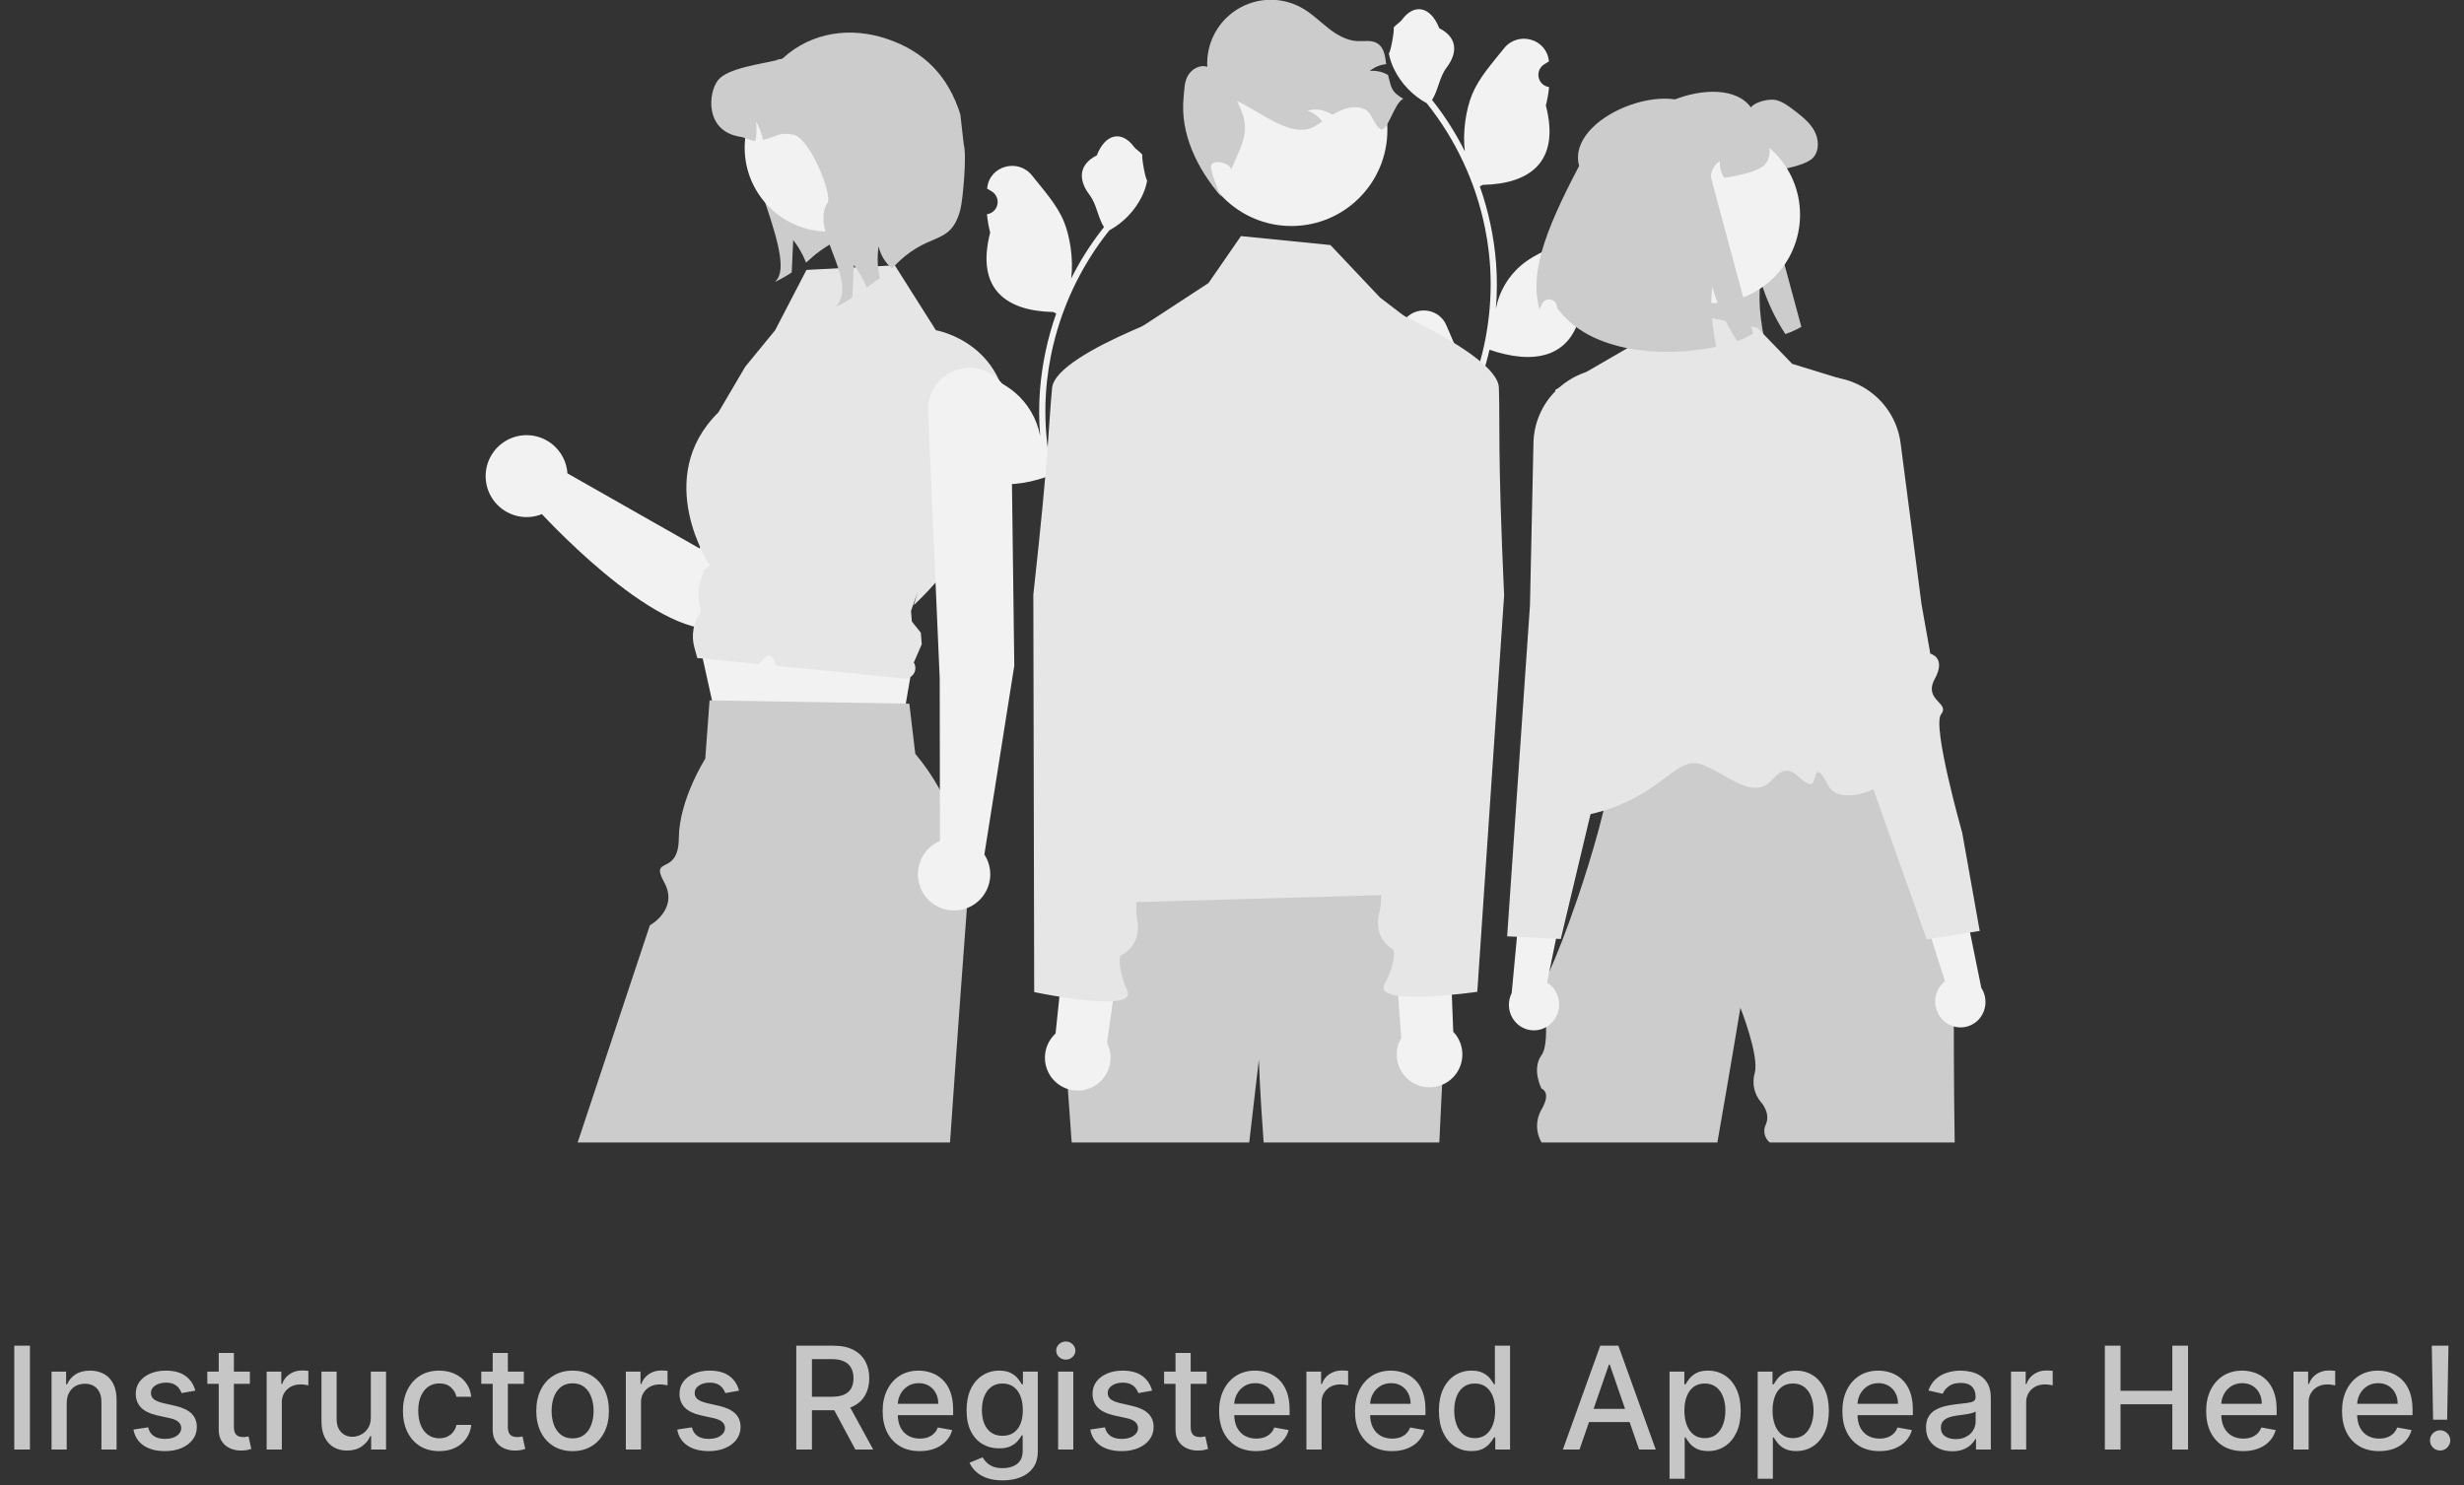 <svg width="345" height="208" viewBox="0 0 345 208" fill="none" xmlns="http://www.w3.org/2000/svg">
<rect x="0" y="0" width="345" height="208" fill="#333333" stroke="none"/>
<path d="M4.193 188.455V203H1.998V188.455H4.193ZM9.342 196.523V203H7.219V192.091H9.257V193.866H9.392C9.643 193.289 10.036 192.825 10.571 192.474C11.111 192.124 11.79 191.949 12.609 191.949C13.353 191.949 14.004 192.105 14.562 192.418C15.121 192.725 15.554 193.185 15.862 193.795C16.17 194.406 16.324 195.161 16.324 196.061V203H14.2V196.317C14.2 195.526 13.994 194.908 13.582 194.463C13.17 194.013 12.604 193.788 11.885 193.788C11.392 193.788 10.954 193.895 10.571 194.108C10.192 194.321 9.891 194.634 9.669 195.045C9.451 195.453 9.342 195.945 9.342 196.523ZM27.346 194.754L25.422 195.095C25.341 194.849 25.213 194.615 25.038 194.392C24.868 194.17 24.636 193.987 24.342 193.845C24.049 193.703 23.682 193.632 23.241 193.632C22.64 193.632 22.138 193.767 21.736 194.037C21.333 194.302 21.132 194.645 21.132 195.067C21.132 195.431 21.267 195.725 21.537 195.947C21.807 196.17 22.242 196.352 22.844 196.494L24.576 196.892C25.58 197.124 26.328 197.482 26.821 197.964C27.313 198.447 27.559 199.075 27.559 199.847C27.559 200.5 27.37 201.082 26.991 201.594C26.617 202.1 26.094 202.498 25.422 202.787C24.754 203.076 23.98 203.22 23.099 203.22C21.878 203.22 20.881 202.96 20.109 202.439C19.337 201.913 18.864 201.168 18.689 200.202L20.741 199.889C20.869 200.424 21.132 200.829 21.53 201.104C21.927 201.374 22.446 201.509 23.085 201.509C23.781 201.509 24.337 201.364 24.754 201.075C25.171 200.782 25.379 200.424 25.379 200.003C25.379 199.662 25.251 199.375 24.996 199.143C24.745 198.911 24.359 198.736 23.838 198.618L21.991 198.213C20.973 197.981 20.221 197.612 19.733 197.105C19.25 196.598 19.008 195.957 19.008 195.18C19.008 194.536 19.188 193.973 19.548 193.49C19.908 193.007 20.405 192.631 21.04 192.361C21.674 192.086 22.401 191.949 23.22 191.949C24.399 191.949 25.327 192.205 26.004 192.716C26.681 193.223 27.129 193.902 27.346 194.754ZM34.987 192.091V193.795H29.028V192.091H34.987ZM30.626 189.477H32.749V199.797C32.749 200.209 32.811 200.519 32.934 200.727C33.057 200.931 33.216 201.071 33.41 201.146C33.609 201.217 33.824 201.253 34.056 201.253C34.227 201.253 34.376 201.241 34.504 201.217C34.632 201.194 34.731 201.175 34.802 201.161L35.185 202.915C35.062 202.962 34.887 203.009 34.66 203.057C34.433 203.109 34.149 203.137 33.808 203.142C33.249 203.152 32.728 203.052 32.245 202.844C31.762 202.635 31.372 202.313 31.073 201.878C30.775 201.442 30.626 200.895 30.626 200.237V189.477ZM37.336 203V192.091H39.388V193.824H39.502C39.701 193.237 40.051 192.775 40.553 192.439C41.06 192.098 41.633 191.928 42.272 191.928C42.404 191.928 42.561 191.932 42.741 191.942C42.925 191.951 43.07 191.963 43.174 191.977V194.009C43.089 193.985 42.937 193.959 42.719 193.93C42.502 193.897 42.284 193.881 42.066 193.881C41.564 193.881 41.117 193.987 40.724 194.2C40.335 194.409 40.028 194.7 39.8 195.074C39.573 195.443 39.459 195.865 39.459 196.338V203H37.336ZM51.922 198.476V192.091H54.053V203H51.965V201.111H51.851C51.6 201.693 51.198 202.179 50.644 202.567C50.094 202.95 49.41 203.142 48.591 203.142C47.89 203.142 47.27 202.988 46.73 202.68C46.195 202.368 45.774 201.906 45.466 201.295C45.163 200.685 45.011 199.929 45.011 199.03V192.091H47.135V198.774C47.135 199.518 47.341 200.109 47.753 200.55C48.165 200.99 48.7 201.21 49.358 201.21C49.756 201.21 50.151 201.111 50.544 200.912C50.942 200.713 51.271 200.412 51.531 200.01C51.797 199.607 51.927 199.096 51.922 198.476ZM61.501 203.22C60.445 203.22 59.536 202.981 58.774 202.503C58.016 202.02 57.434 201.355 57.027 200.507C56.62 199.66 56.416 198.689 56.416 197.595C56.416 196.487 56.624 195.509 57.041 194.662C57.458 193.81 58.045 193.144 58.802 192.666C59.56 192.188 60.453 191.949 61.48 191.949C62.309 191.949 63.047 192.103 63.696 192.411C64.344 192.714 64.868 193.14 65.265 193.689C65.668 194.238 65.907 194.88 65.983 195.614H63.916C63.802 195.102 63.542 194.662 63.135 194.293C62.732 193.923 62.193 193.739 61.515 193.739C60.924 193.739 60.405 193.895 59.96 194.207C59.52 194.515 59.176 194.955 58.93 195.528C58.684 196.097 58.561 196.769 58.561 197.545C58.561 198.341 58.682 199.027 58.923 199.605C59.165 200.183 59.505 200.63 59.946 200.947C60.391 201.265 60.914 201.423 61.515 201.423C61.918 201.423 62.282 201.35 62.609 201.203C62.941 201.052 63.218 200.836 63.44 200.557C63.667 200.277 63.826 199.941 63.916 199.548H65.983C65.907 200.254 65.677 200.884 65.294 201.438C64.91 201.991 64.397 202.427 63.753 202.744C63.114 203.062 62.363 203.22 61.501 203.22ZM73.346 192.091V193.795H67.387V192.091H73.346ZM68.985 189.477H71.109V199.797C71.109 200.209 71.17 200.519 71.293 200.727C71.417 200.931 71.575 201.071 71.769 201.146C71.968 201.217 72.184 201.253 72.416 201.253C72.586 201.253 72.735 201.241 72.863 201.217C72.991 201.194 73.09 201.175 73.161 201.161L73.545 202.915C73.422 202.962 73.247 203.009 73.019 203.057C72.792 203.109 72.508 203.137 72.167 203.142C71.608 203.152 71.088 203.052 70.605 202.844C70.122 202.635 69.731 202.313 69.433 201.878C69.134 201.442 68.985 200.895 68.985 200.237V189.477ZM80.173 203.22C79.15 203.22 78.258 202.986 77.496 202.517C76.733 202.048 76.141 201.393 75.72 200.55C75.299 199.707 75.088 198.722 75.088 197.595C75.088 196.464 75.299 195.474 75.72 194.626C76.141 193.779 76.733 193.121 77.496 192.652C78.258 192.183 79.15 191.949 80.173 191.949C81.196 191.949 82.088 192.183 82.851 192.652C83.613 193.121 84.205 193.779 84.626 194.626C85.048 195.474 85.258 196.464 85.258 197.595C85.258 198.722 85.048 199.707 84.626 200.55C84.205 201.393 83.613 202.048 82.851 202.517C82.088 202.986 81.196 203.22 80.173 203.22ZM80.18 201.438C80.843 201.438 81.392 201.262 81.828 200.912C82.264 200.562 82.585 200.095 82.794 199.513C83.007 198.93 83.114 198.289 83.114 197.588C83.114 196.892 83.007 196.253 82.794 195.67C82.585 195.083 82.264 194.612 81.828 194.257C81.392 193.902 80.843 193.724 80.18 193.724C79.513 193.724 78.959 193.902 78.518 194.257C78.083 194.612 77.758 195.083 77.545 195.67C77.337 196.253 77.233 196.892 77.233 197.588C77.233 198.289 77.337 198.93 77.545 199.513C77.758 200.095 78.083 200.562 78.518 200.912C78.959 201.262 79.513 201.438 80.18 201.438ZM87.629 203V192.091H89.681V193.824H89.795C89.994 193.237 90.344 192.775 90.846 192.439C91.353 192.098 91.926 191.928 92.565 191.928C92.697 191.928 92.854 191.932 93.034 191.942C93.218 191.951 93.363 191.963 93.467 191.977V194.009C93.382 193.985 93.23 193.959 93.012 193.93C92.794 193.897 92.577 193.881 92.359 193.881C91.857 193.881 91.409 193.987 91.016 194.2C90.628 194.409 90.32 194.7 90.093 195.074C89.866 195.443 89.752 195.865 89.752 196.338V203H87.629ZM103.479 194.754L101.555 195.095C101.474 194.849 101.346 194.615 101.171 194.392C101.001 194.17 100.769 193.987 100.475 193.845C100.181 193.703 99.814 193.632 99.374 193.632C98.773 193.632 98.271 193.767 97.868 194.037C97.466 194.302 97.265 194.645 97.265 195.067C97.265 195.431 97.4 195.725 97.67 195.947C97.939 196.17 98.375 196.352 98.976 196.494L100.709 196.892C101.713 197.124 102.461 197.482 102.954 197.964C103.446 198.447 103.692 199.075 103.692 199.847C103.692 200.5 103.503 201.082 103.124 201.594C102.75 202.1 102.227 202.498 101.555 202.787C100.887 203.076 100.113 203.22 99.232 203.22C98.01 203.22 97.014 202.96 96.242 202.439C95.47 201.913 94.997 201.168 94.822 200.202L96.874 199.889C97.002 200.424 97.265 200.829 97.662 201.104C98.06 201.374 98.579 201.509 99.218 201.509C99.914 201.509 100.47 201.364 100.887 201.075C101.304 200.782 101.512 200.424 101.512 200.003C101.512 199.662 101.384 199.375 101.128 199.143C100.877 198.911 100.492 198.736 99.971 198.618L98.124 198.213C97.106 197.981 96.353 197.612 95.866 197.105C95.383 196.598 95.141 195.957 95.141 195.18C95.141 194.536 95.321 193.973 95.681 193.49C96.041 193.007 96.538 192.631 97.172 192.361C97.807 192.086 98.534 191.949 99.353 191.949C100.532 191.949 101.46 192.205 102.137 192.716C102.814 193.223 103.261 193.902 103.479 194.754ZM111.491 203V188.455H116.675C117.802 188.455 118.737 188.649 119.481 189.037C120.229 189.425 120.787 189.963 121.157 190.649C121.526 191.331 121.711 192.119 121.711 193.014C121.711 193.904 121.524 194.688 121.15 195.365C120.78 196.037 120.222 196.561 119.474 196.935C118.73 197.309 117.795 197.496 116.668 197.496H112.741V195.607H116.469C117.18 195.607 117.757 195.505 118.202 195.301C118.652 195.098 118.981 194.802 119.189 194.413C119.398 194.025 119.502 193.559 119.502 193.014C119.502 192.465 119.395 191.989 119.182 191.587C118.974 191.184 118.645 190.876 118.195 190.663C117.75 190.446 117.165 190.337 116.441 190.337H113.685V203H111.491ZM118.671 196.438L122.265 203H119.765L116.242 196.438H118.671ZM128.776 203.22C127.701 203.22 126.775 202.991 125.999 202.531C125.227 202.067 124.63 201.416 124.209 200.578C123.792 199.735 123.584 198.748 123.584 197.616C123.584 196.499 123.792 195.514 124.209 194.662C124.63 193.81 125.218 193.144 125.97 192.666C126.728 192.188 127.613 191.949 128.627 191.949C129.242 191.949 129.839 192.051 130.416 192.254C130.994 192.458 131.512 192.777 131.972 193.213C132.431 193.649 132.793 194.214 133.058 194.911C133.324 195.602 133.456 196.442 133.456 197.432V198.185H124.784V196.594H131.375C131.375 196.035 131.262 195.54 131.034 195.109C130.807 194.674 130.487 194.33 130.075 194.08C129.668 193.829 129.19 193.703 128.641 193.703C128.044 193.703 127.523 193.85 127.078 194.143C126.638 194.432 126.297 194.811 126.056 195.28C125.819 195.744 125.7 196.248 125.7 196.793V198.036C125.7 198.765 125.828 199.385 126.084 199.896C126.344 200.408 126.707 200.798 127.171 201.068C127.635 201.333 128.177 201.466 128.797 201.466C129.2 201.466 129.566 201.409 129.898 201.295C130.229 201.177 130.516 201.002 130.757 200.77C130.999 200.538 131.183 200.251 131.311 199.911L133.321 200.273C133.16 200.865 132.871 201.383 132.455 201.828C132.043 202.268 131.524 202.612 130.899 202.858C130.279 203.099 129.571 203.22 128.776 203.22ZM140.386 207.318C139.52 207.318 138.774 207.205 138.149 206.977C137.529 206.75 137.022 206.449 136.629 206.075C136.236 205.701 135.943 205.292 135.748 204.847L137.574 204.094C137.702 204.302 137.872 204.522 138.085 204.754C138.303 204.991 138.596 205.192 138.966 205.358C139.34 205.524 139.82 205.607 140.407 205.607C141.212 205.607 141.878 205.41 142.403 205.017C142.929 204.629 143.192 204.009 143.192 203.156V201.011H143.057C142.929 201.243 142.744 201.501 142.503 201.786C142.266 202.07 141.939 202.316 141.523 202.524C141.106 202.732 140.564 202.837 139.896 202.837C139.034 202.837 138.258 202.635 137.567 202.233C136.88 201.826 136.336 201.227 135.933 200.436C135.535 199.641 135.336 198.663 135.336 197.503C135.336 196.343 135.533 195.348 135.926 194.52C136.324 193.691 136.868 193.057 137.559 192.616C138.251 192.171 139.034 191.949 139.91 191.949C140.587 191.949 141.134 192.062 141.551 192.29C141.968 192.512 142.292 192.773 142.524 193.071C142.761 193.369 142.943 193.632 143.071 193.859H143.227V192.091H145.308V203.241C145.308 204.179 145.09 204.948 144.655 205.55C144.219 206.151 143.63 206.596 142.886 206.885C142.148 207.174 141.314 207.318 140.386 207.318ZM140.365 201.075C140.976 201.075 141.492 200.933 141.913 200.649C142.339 200.36 142.661 199.948 142.879 199.413C143.102 198.874 143.213 198.227 143.213 197.474C143.213 196.741 143.104 196.094 142.886 195.536C142.668 194.977 142.349 194.541 141.927 194.229C141.506 193.911 140.985 193.753 140.365 193.753C139.726 193.753 139.193 193.919 138.767 194.25C138.341 194.577 138.019 195.022 137.801 195.585C137.588 196.149 137.481 196.778 137.481 197.474C137.481 198.189 137.59 198.817 137.808 199.357C138.026 199.896 138.348 200.318 138.774 200.621C139.205 200.924 139.735 201.075 140.365 201.075ZM148.156 203V192.091H150.28V203H148.156ZM149.229 190.408C148.859 190.408 148.542 190.285 148.277 190.038C148.016 189.787 147.886 189.489 147.886 189.143C147.886 188.793 148.016 188.495 148.277 188.249C148.542 187.998 148.859 187.872 149.229 187.872C149.598 187.872 149.913 187.998 150.173 188.249C150.438 188.495 150.571 188.793 150.571 189.143C150.571 189.489 150.438 189.787 150.173 190.038C149.913 190.285 149.598 190.408 149.229 190.408ZM161.311 194.754L159.387 195.095C159.306 194.849 159.178 194.615 159.003 194.392C158.833 194.17 158.601 193.987 158.307 193.845C158.013 193.703 157.646 193.632 157.206 193.632C156.605 193.632 156.103 193.767 155.7 194.037C155.298 194.302 155.097 194.645 155.097 195.067C155.097 195.431 155.232 195.725 155.502 195.947C155.771 196.17 156.207 196.352 156.808 196.494L158.541 196.892C159.545 197.124 160.293 197.482 160.786 197.964C161.278 198.447 161.524 199.075 161.524 199.847C161.524 200.5 161.335 201.082 160.956 201.594C160.582 202.1 160.059 202.498 159.387 202.787C158.719 203.076 157.945 203.22 157.064 203.22C155.843 203.22 154.846 202.96 154.074 202.439C153.302 201.913 152.829 201.168 152.654 200.202L154.706 199.889C154.834 200.424 155.097 200.829 155.494 201.104C155.892 201.374 156.411 201.509 157.05 201.509C157.746 201.509 158.302 201.364 158.719 201.075C159.136 200.782 159.344 200.424 159.344 200.003C159.344 199.662 159.216 199.375 158.96 199.143C158.709 198.911 158.324 198.736 157.803 198.618L155.956 198.213C154.938 197.981 154.185 197.612 153.698 197.105C153.215 196.598 152.973 195.957 152.973 195.18C152.973 194.536 153.153 193.973 153.513 193.49C153.873 193.007 154.37 192.631 155.004 192.361C155.639 192.086 156.366 191.949 157.185 191.949C158.364 191.949 159.292 192.205 159.969 192.716C160.646 193.223 161.093 193.902 161.311 194.754ZM168.952 192.091V193.795H162.993V192.091H168.952ZM164.591 189.477H166.714V199.797C166.714 200.209 166.776 200.519 166.899 200.727C167.022 200.931 167.181 201.071 167.375 201.146C167.574 201.217 167.789 201.253 168.021 201.253C168.192 201.253 168.341 201.241 168.469 201.217C168.596 201.194 168.696 201.175 168.767 201.161L169.15 202.915C169.027 202.962 168.852 203.009 168.625 203.057C168.398 203.109 168.113 203.137 167.773 203.142C167.214 203.152 166.693 203.052 166.21 202.844C165.727 202.635 165.336 202.313 165.038 201.878C164.74 201.442 164.591 200.895 164.591 200.237V189.477ZM175.885 203.22C174.81 203.22 173.885 202.991 173.108 202.531C172.336 202.067 171.74 201.416 171.318 200.578C170.902 199.735 170.693 198.748 170.693 197.616C170.693 196.499 170.902 195.514 171.318 194.662C171.74 193.81 172.327 193.144 173.08 192.666C173.837 192.188 174.723 191.949 175.736 191.949C176.352 191.949 176.948 192.051 177.526 192.254C178.103 192.458 178.622 192.777 179.081 193.213C179.54 193.649 179.903 194.214 180.168 194.911C180.433 195.602 180.566 196.442 180.566 197.432V198.185H171.894V196.594H178.485C178.485 196.035 178.371 195.54 178.144 195.109C177.916 194.674 177.597 194.33 177.185 194.08C176.778 193.829 176.299 193.703 175.75 193.703C175.154 193.703 174.633 193.85 174.188 194.143C173.747 194.432 173.406 194.811 173.165 195.28C172.928 195.744 172.81 196.248 172.81 196.793V198.036C172.81 198.765 172.938 199.385 173.193 199.896C173.454 200.408 173.816 200.798 174.28 201.068C174.744 201.333 175.286 201.466 175.906 201.466C176.309 201.466 176.676 201.409 177.007 201.295C177.339 201.177 177.625 201.002 177.867 200.77C178.108 200.538 178.293 200.251 178.421 199.911L180.431 200.273C180.27 200.865 179.981 201.383 179.564 201.828C179.152 202.268 178.634 202.612 178.009 202.858C177.388 203.099 176.681 203.22 175.885 203.22ZM182.922 203V192.091H184.974V193.824H185.088C185.287 193.237 185.637 192.775 186.139 192.439C186.646 192.098 187.219 191.928 187.858 191.928C187.99 191.928 188.147 191.932 188.327 191.942C188.511 191.951 188.656 191.963 188.76 191.977V194.009C188.675 193.985 188.523 193.959 188.305 193.93C188.087 193.897 187.87 193.881 187.652 193.881C187.15 193.881 186.702 193.987 186.309 194.2C185.921 194.409 185.613 194.7 185.386 195.074C185.159 195.443 185.045 195.865 185.045 196.338V203H182.922ZM194.909 203.22C193.834 203.22 192.908 202.991 192.132 202.531C191.36 202.067 190.763 201.416 190.342 200.578C189.925 199.735 189.717 198.748 189.717 197.616C189.717 196.499 189.925 195.514 190.342 194.662C190.763 193.81 191.35 193.144 192.103 192.666C192.861 192.188 193.746 191.949 194.759 191.949C195.375 191.949 195.972 192.051 196.549 192.254C197.127 192.458 197.645 192.777 198.105 193.213C198.564 193.649 198.926 194.214 199.191 194.911C199.456 195.602 199.589 196.442 199.589 197.432V198.185H190.917V196.594H197.508C197.508 196.035 197.394 195.54 197.167 195.109C196.94 194.674 196.62 194.33 196.208 194.08C195.801 193.829 195.323 193.703 194.774 193.703C194.177 193.703 193.656 193.85 193.211 194.143C192.771 194.432 192.43 194.811 192.188 195.28C191.952 195.744 191.833 196.248 191.833 196.793V198.036C191.833 198.765 191.961 199.385 192.217 199.896C192.477 200.408 192.839 200.798 193.303 201.068C193.767 201.333 194.31 201.466 194.93 201.466C195.332 201.466 195.699 201.409 196.031 201.295C196.362 201.177 196.649 201.002 196.89 200.77C197.132 200.538 197.316 200.251 197.444 199.911L199.454 200.273C199.293 200.865 199.004 201.383 198.588 201.828C198.176 202.268 197.657 202.612 197.032 202.858C196.412 203.099 195.704 203.22 194.909 203.22ZM206.029 203.213C205.148 203.213 204.362 202.988 203.671 202.538C202.984 202.084 202.445 201.437 202.052 200.599C201.663 199.757 201.469 198.746 201.469 197.567C201.469 196.388 201.666 195.379 202.059 194.541C202.456 193.703 203.001 193.062 203.692 192.616C204.384 192.171 205.167 191.949 206.043 191.949C206.72 191.949 207.265 192.062 207.677 192.29C208.093 192.512 208.415 192.773 208.643 193.071C208.875 193.369 209.055 193.632 209.182 193.859H209.31V188.455H211.434V203H209.36V201.303H209.182C209.055 201.535 208.87 201.8 208.628 202.098C208.392 202.396 208.065 202.657 207.648 202.879C207.232 203.102 206.692 203.213 206.029 203.213ZM206.498 201.402C207.108 201.402 207.625 201.241 208.046 200.919C208.472 200.592 208.794 200.14 209.012 199.562C209.234 198.985 209.346 198.312 209.346 197.545C209.346 196.788 209.237 196.125 209.019 195.557C208.801 194.989 208.482 194.546 208.06 194.229C207.639 193.911 207.118 193.753 206.498 193.753C205.858 193.753 205.326 193.919 204.9 194.25C204.474 194.581 204.152 195.034 203.934 195.607C203.721 196.179 203.614 196.826 203.614 197.545C203.614 198.275 203.723 198.93 203.941 199.513C204.159 200.095 204.481 200.557 204.907 200.898C205.338 201.234 205.868 201.402 206.498 201.402ZM221.157 203H218.827L224.062 188.455H226.597L231.831 203H229.502L225.39 191.097H225.276L221.157 203ZM221.547 197.304H229.104V199.151H221.547V197.304ZM233.762 207.091V192.091H235.835V193.859H236.013C236.136 193.632 236.314 193.369 236.546 193.071C236.778 192.773 237.1 192.512 237.512 192.29C237.923 192.062 238.468 191.949 239.145 191.949C240.026 191.949 240.812 192.171 241.503 192.616C242.194 193.062 242.736 193.703 243.129 194.541C243.527 195.379 243.726 196.388 243.726 197.567C243.726 198.746 243.53 199.757 243.137 200.599C242.744 201.437 242.204 202.084 241.517 202.538C240.831 202.988 240.047 203.213 239.166 203.213C238.503 203.213 237.961 203.102 237.54 202.879C237.123 202.657 236.797 202.396 236.56 202.098C236.323 201.8 236.141 201.535 236.013 201.303H235.885V207.091H233.762ZM235.843 197.545C235.843 198.312 235.954 198.985 236.176 199.562C236.399 200.14 236.721 200.592 237.142 200.919C237.564 201.241 238.08 201.402 238.691 201.402C239.325 201.402 239.855 201.234 240.281 200.898C240.708 200.557 241.03 200.095 241.247 199.513C241.47 198.93 241.581 198.275 241.581 197.545C241.581 196.826 241.472 196.179 241.254 195.607C241.041 195.034 240.719 194.581 240.289 194.25C239.862 193.919 239.33 193.753 238.691 193.753C238.075 193.753 237.554 193.911 237.128 194.229C236.707 194.546 236.387 194.989 236.169 195.557C235.951 196.125 235.843 196.788 235.843 197.545ZM246.105 207.091V192.091H248.179V193.859H248.357C248.48 193.632 248.657 193.369 248.889 193.071C249.121 192.773 249.443 192.512 249.855 192.29C250.267 192.062 250.812 191.949 251.489 191.949C252.369 191.949 253.155 192.171 253.847 192.616C254.538 193.062 255.08 193.703 255.473 194.541C255.871 195.379 256.07 196.388 256.07 197.567C256.07 198.746 255.873 199.757 255.48 200.599C255.087 201.437 254.548 202.084 253.861 202.538C253.174 202.988 252.391 203.213 251.51 203.213C250.847 203.213 250.305 203.102 249.884 202.879C249.467 202.657 249.14 202.396 248.904 202.098C248.667 201.8 248.485 201.535 248.357 201.303H248.229V207.091H246.105ZM248.186 197.545C248.186 198.312 248.298 198.985 248.52 199.562C248.743 200.14 249.065 200.592 249.486 200.919C249.907 201.241 250.423 201.402 251.034 201.402C251.669 201.402 252.199 201.234 252.625 200.898C253.051 200.557 253.373 200.095 253.591 199.513C253.814 198.93 253.925 198.275 253.925 197.545C253.925 196.826 253.816 196.179 253.598 195.607C253.385 195.034 253.063 194.581 252.632 194.25C252.206 193.919 251.673 193.753 251.034 193.753C250.419 193.753 249.898 193.911 249.472 194.229C249.05 194.546 248.731 194.989 248.513 195.557C248.295 196.125 248.186 196.788 248.186 197.545ZM263.151 203.22C262.076 203.22 261.15 202.991 260.374 202.531C259.602 202.067 259.005 201.416 258.584 200.578C258.167 199.735 257.959 198.748 257.959 197.616C257.959 196.499 258.167 195.514 258.584 194.662C259.005 193.81 259.593 193.144 260.345 192.666C261.103 192.188 261.988 191.949 263.002 191.949C263.617 191.949 264.214 192.051 264.791 192.254C265.369 192.458 265.887 192.777 266.347 193.213C266.806 193.649 267.168 194.214 267.433 194.911C267.699 195.602 267.831 196.442 267.831 197.432V198.185H259.159V196.594H265.75C265.75 196.035 265.637 195.54 265.409 195.109C265.182 194.674 264.862 194.33 264.45 194.08C264.043 193.829 263.565 193.703 263.016 193.703C262.419 193.703 261.898 193.85 261.453 194.143C261.013 194.432 260.672 194.811 260.431 195.28C260.194 195.744 260.075 196.248 260.075 196.793V198.036C260.075 198.765 260.203 199.385 260.459 199.896C260.719 200.408 261.082 200.798 261.546 201.068C262.01 201.333 262.552 201.466 263.172 201.466C263.575 201.466 263.941 201.409 264.273 201.295C264.604 201.177 264.891 201.002 265.132 200.77C265.374 200.538 265.558 200.251 265.686 199.911L267.696 200.273C267.535 200.865 267.246 201.383 266.83 201.828C266.418 202.268 265.899 202.612 265.274 202.858C264.654 203.099 263.946 203.22 263.151 203.22ZM273.362 203.241C272.671 203.241 272.046 203.114 271.487 202.858C270.928 202.598 270.486 202.221 270.159 201.729C269.837 201.236 269.676 200.633 269.676 199.918C269.676 199.302 269.794 198.795 270.031 198.398C270.268 198 270.587 197.685 270.99 197.453C271.392 197.221 271.842 197.046 272.339 196.928C272.836 196.809 273.343 196.719 273.859 196.658C274.513 196.582 275.043 196.52 275.45 196.473C275.857 196.421 276.153 196.338 276.338 196.224C276.523 196.111 276.615 195.926 276.615 195.67V195.621C276.615 195 276.44 194.52 276.089 194.179C275.744 193.838 275.228 193.668 274.541 193.668C273.826 193.668 273.263 193.826 272.851 194.143C272.443 194.456 272.162 194.804 272.006 195.188L270.01 194.733C270.247 194.07 270.592 193.535 271.047 193.128C271.506 192.716 272.034 192.418 272.631 192.233C273.227 192.044 273.854 191.949 274.513 191.949C274.948 191.949 275.41 192.001 275.898 192.105C276.39 192.205 276.849 192.389 277.275 192.659C277.706 192.929 278.059 193.315 278.334 193.817C278.608 194.314 278.746 194.96 278.746 195.756V203H276.672V201.509H276.586C276.449 201.783 276.243 202.053 275.969 202.318C275.694 202.583 275.341 202.804 274.91 202.979C274.479 203.154 273.963 203.241 273.362 203.241ZM273.824 201.537C274.411 201.537 274.913 201.421 275.329 201.189C275.751 200.957 276.07 200.654 276.288 200.28C276.511 199.901 276.622 199.496 276.622 199.065V197.659C276.546 197.735 276.399 197.806 276.182 197.872C275.969 197.934 275.725 197.988 275.45 198.036C275.175 198.078 274.908 198.118 274.648 198.156C274.387 198.189 274.169 198.218 273.994 198.241C273.582 198.294 273.206 198.381 272.865 198.504C272.529 198.627 272.259 198.805 272.055 199.037C271.856 199.264 271.757 199.567 271.757 199.946C271.757 200.472 271.951 200.869 272.339 201.139C272.728 201.404 273.222 201.537 273.824 201.537ZM281.574 203V192.091H283.627V193.824H283.74C283.939 193.237 284.289 192.775 284.791 192.439C285.298 192.098 285.871 191.928 286.51 191.928C286.643 191.928 286.799 191.932 286.979 191.942C287.164 191.951 287.308 191.963 287.412 191.977V194.009C287.327 193.985 287.175 193.959 286.958 193.93C286.74 193.897 286.522 193.881 286.304 193.881C285.802 193.881 285.355 193.987 284.962 194.2C284.574 194.409 284.266 194.7 284.039 195.074C283.811 195.443 283.698 195.865 283.698 196.338V203H281.574ZM294.713 203V188.455H296.908V194.776H304.159V188.455H306.361V203H304.159V196.658H296.908V203H294.713ZM314.088 203.22C313.013 203.22 312.088 202.991 311.311 202.531C310.539 202.067 309.943 201.416 309.521 200.578C309.105 199.735 308.896 198.748 308.896 197.616C308.896 196.499 309.105 195.514 309.521 194.662C309.943 193.81 310.53 193.144 311.283 192.666C312.04 192.188 312.926 191.949 313.939 191.949C314.555 191.949 315.151 192.051 315.729 192.254C316.307 192.458 316.825 192.777 317.284 193.213C317.744 193.649 318.106 194.214 318.371 194.911C318.636 195.602 318.769 196.442 318.769 197.432V198.185H310.097V196.594H316.688C316.688 196.035 316.574 195.54 316.347 195.109C316.119 194.674 315.8 194.33 315.388 194.08C314.981 193.829 314.503 193.703 313.953 193.703C313.357 193.703 312.836 193.85 312.391 194.143C311.95 194.432 311.61 194.811 311.368 195.28C311.131 195.744 311.013 196.248 311.013 196.793V198.036C311.013 198.765 311.141 199.385 311.396 199.896C311.657 200.408 312.019 200.798 312.483 201.068C312.947 201.333 313.489 201.466 314.11 201.466C314.512 201.466 314.879 201.409 315.21 201.295C315.542 201.177 315.828 201.002 316.07 200.77C316.311 200.538 316.496 200.251 316.624 199.911L318.634 200.273C318.473 200.865 318.184 201.383 317.767 201.828C317.355 202.268 316.837 202.612 316.212 202.858C315.592 203.099 314.884 203.22 314.088 203.22ZM321.125 203V192.091H323.177V193.824H323.291C323.49 193.237 323.84 192.775 324.342 192.439C324.849 192.098 325.422 191.928 326.061 191.928C326.193 191.928 326.35 191.932 326.53 191.942C326.714 191.951 326.859 191.963 326.963 191.977V194.009C326.878 193.985 326.726 193.959 326.508 193.93C326.291 193.897 326.073 193.881 325.855 193.881C325.353 193.881 324.906 193.987 324.513 194.2C324.124 194.409 323.817 194.7 323.589 195.074C323.362 195.443 323.248 195.865 323.248 196.338V203H321.125ZM333.112 203.22C332.037 203.22 331.111 202.991 330.335 202.531C329.563 202.067 328.966 201.416 328.545 200.578C328.128 199.735 327.92 198.748 327.92 197.616C327.92 196.499 328.128 195.514 328.545 194.662C328.966 193.81 329.553 193.144 330.306 192.666C331.064 192.188 331.949 191.949 332.963 191.949C333.578 191.949 334.175 192.051 334.752 192.254C335.33 192.458 335.848 192.777 336.308 193.213C336.767 193.649 337.129 194.214 337.394 194.911C337.66 195.602 337.792 196.442 337.792 197.432V198.185H329.12V196.594H335.711C335.711 196.035 335.597 195.54 335.37 195.109C335.143 194.674 334.823 194.33 334.411 194.08C334.004 193.829 333.526 193.703 332.977 193.703C332.38 193.703 331.859 193.85 331.414 194.143C330.974 194.432 330.633 194.811 330.392 195.28C330.155 195.744 330.036 196.248 330.036 196.793V198.036C330.036 198.765 330.164 199.385 330.42 199.896C330.68 200.408 331.043 200.798 331.507 201.068C331.971 201.333 332.513 201.466 333.133 201.466C333.535 201.466 333.902 201.409 334.234 201.295C334.565 201.177 334.852 201.002 335.093 200.77C335.335 200.538 335.519 200.251 335.647 199.911L337.657 200.273C337.496 200.865 337.207 201.383 336.791 201.828C336.379 202.268 335.86 202.612 335.235 202.858C334.615 203.099 333.907 203.22 333.112 203.22ZM342.826 188.455L342.641 198.817H340.674L340.489 188.455H342.826ZM341.661 203.135C341.268 203.135 340.932 202.998 340.653 202.723C340.373 202.444 340.236 202.107 340.241 201.714C340.236 201.326 340.373 200.995 340.653 200.72C340.932 200.441 341.268 200.301 341.661 200.301C342.045 200.301 342.376 200.441 342.655 200.72C342.935 200.995 343.077 201.326 343.081 201.714C343.077 201.975 343.008 202.214 342.876 202.432C342.748 202.645 342.577 202.815 342.364 202.943C342.151 203.071 341.917 203.135 341.661 203.135Z" fill="#C6C6C6"/>
<g clip-path="url(#clip0_1084_2)">
<path d="M195.337 48.215C195.598 48.227 195.857 48.158 196.078 48.018C196.299 47.878 196.472 47.673 196.573 47.432C196.673 47.19 196.698 46.924 196.642 46.668C196.587 46.412 196.454 46.18 196.262 46.002C196.229 45.874 196.206 45.782 196.174 45.654C196.186 45.626 196.197 45.599 196.209 45.571C197.383 42.768 201.363 42.788 202.528 45.594C203.561 48.085 204.877 50.58 205.201 53.214C205.344 54.378 205.284 55.558 205.023 56.702C207.451 51.403 208.711 45.644 208.719 39.815C208.72 38.352 208.638 36.89 208.476 35.437C208.341 34.245 208.155 33.062 207.917 31.887C206.616 25.513 203.822 19.539 199.766 14.455C197.803 13.383 196.215 11.734 195.217 9.731C194.855 9.012 194.6 8.243 194.458 7.45C194.68 7.479 195.293 4.104 195.126 3.896C195.435 3.428 195.987 3.195 196.324 2.737C198.001 0.463 200.31 0.86 201.516 3.951C204.092 5.252 204.117 7.409 202.536 9.484C201.531 10.805 201.393 12.591 200.51 14.004C200.601 14.12 200.696 14.233 200.786 14.349C202.446 16.484 203.892 18.777 205.104 21.194C204.761 18.513 205.267 15.283 206.13 13.201C207.113 10.829 208.955 8.831 210.577 6.78C212.525 4.317 216.52 5.392 216.864 8.514C216.867 8.545 216.87 8.575 216.873 8.605C216.632 8.741 216.397 8.886 216.166 9.038C215.876 9.232 215.651 9.509 215.521 9.833C215.392 10.156 215.362 10.512 215.438 10.852C215.513 11.193 215.69 11.503 215.944 11.742C216.198 11.98 216.519 12.136 216.863 12.189L216.899 12.195C216.813 13.064 216.661 13.925 216.445 14.771C218.526 22.824 214.033 25.757 207.619 25.889C207.477 25.961 207.339 26.034 207.198 26.103C208.416 29.557 209.18 33.155 209.471 36.806C209.635 38.961 209.626 41.124 209.442 43.277L209.452 43.201C209.917 40.807 211.193 38.647 213.065 37.086C215.845 34.801 219.772 33.959 222.771 32.122C224.215 31.238 226.065 32.381 225.813 34.056C225.809 34.083 225.805 34.109 225.801 34.136C225.354 34.318 224.918 34.528 224.497 34.764C224.257 34.901 224.021 35.045 223.79 35.198C223.5 35.391 223.276 35.668 223.146 35.992C223.016 36.316 222.987 36.671 223.062 37.012C223.137 37.352 223.314 37.662 223.568 37.901C223.823 38.139 224.143 38.295 224.488 38.349L224.523 38.354C224.548 38.358 224.57 38.361 224.595 38.365C223.832 40.19 222.759 41.87 221.426 43.332C220.125 50.362 214.537 51.029 208.559 48.981H208.556C207.9 51.834 206.95 54.61 205.72 57.265H195.591C195.555 57.153 195.522 57.036 195.489 56.924C196.427 56.983 197.368 56.926 198.292 56.757C197.541 55.834 196.789 54.904 196.038 53.981C196.021 53.964 196.005 53.945 195.99 53.926C195.609 53.454 195.224 52.985 194.843 52.513L194.843 52.512C194.823 51.065 194.989 49.62 195.337 48.215L195.337 48.215Z" fill="#F2F2F2"/>
<path d="M227.859 22.273C225.975 15.401 241.166 9.508 245.155 15.042C245.71 14.255 247.76 13.777 248.7 14.018C249.641 14.26 250.432 14.863 251.204 15.447C252.265 16.263 253.364 17.108 254.016 18.281C254.672 19.449 254.773 21.042 253.89 22.055C253.191 22.861 251.126 23.383 250.075 23.595C249.342 23.745 248.724 23.865 248.194 23.952C247.712 23.257 247.49 22.415 247.567 21.573C247.21 21.814 246.91 22.131 246.69 22.501C246.47 22.872 246.335 23.287 246.294 23.716C246.279 23.894 252.221 45.775 252.221 45.775C251.507 46.181 250.756 46.519 249.978 46.783C248.44 44.43 247.261 41.859 246.482 39.157C246.302 40.964 246.325 42.785 246.549 44.587C246.668 45.597 246.839 46.601 247.06 47.594C239.999 49.12 229.378 48.617 224.757 42.13C224.757 42.103 224.756 42.077 224.755 42.05C224.752 41.794 224.659 41.547 224.494 41.351C224.328 41.156 224.1 41.024 223.848 40.979C223.596 40.933 223.336 40.977 223.113 41.102C222.89 41.227 222.717 41.426 222.624 41.665C222.512 41.951 222.409 42.199 222.317 42.396C220.971 37.578 222.712 32.003 227.859 22.273Z" fill="#CCCCCC"/>
<path d="M215.843 137.481V137.706C215.834 137.632 215.834 137.556 215.843 137.481Z" fill="#CCCCCC"/>
<path d="M222.758 98.591C222.937 98.543 223.12 98.507 223.305 98.485C223.093 98.519 222.911 98.555 222.758 98.591Z" fill="#CCCCCC"/>
<path d="M222.598 98.632C222.646 98.618 222.7 98.605 222.757 98.591C222.704 98.605 222.653 98.615 222.598 98.632Z" fill="#CCCCCC"/>
<path d="M273.687 159.999H247.804C247.435 159.704 247.178 159.291 247.077 158.829C246.976 158.367 247.037 157.885 247.25 157.462C247.957 155.84 246.571 154.357 246.571 154.357C246.101 153.805 245.774 153.146 245.619 152.438C245.465 151.729 245.487 150.994 245.684 150.296C246.37 147.899 243.683 141.134 243.683 141.134C243.683 141.134 242.234 149.87 240.459 159.999H215.843C215.43 159.296 215.213 158.496 215.213 157.681C215.213 156.866 215.43 156.065 215.843 155.362C217.277 152.928 215.843 152.461 215.843 152.461C215.843 152.461 214.408 149.737 215.843 147.76C217.277 145.782 215.843 137.706 215.843 137.706C215.897 138.063 216.305 137.414 216.935 136.053C217.893 133.982 219.356 130.258 220.835 125.934C221.893 122.849 222.959 119.453 223.85 116.134H223.852C224.085 115.262 224.307 114.398 224.516 113.541C224.924 111.862 225.275 110.231 225.541 108.699C226.118 105.399 226.308 102.564 225.865 100.72C225.497 99.186 224.693 98.34 223.305 98.485C224.049 98.362 225.139 98.245 226.481 98.134C226.724 98.115 226.974 98.095 227.234 98.074C237.25 97.316 258.739 96.881 258.739 96.881L265.321 108.677L273.657 123.619C273.657 123.619 273.43 143.663 273.687 159.999Z" fill="#CCCCCC"/>
<path d="M246.061 45.899L230.896 42.679L227.885 48.745L217.745 54.619C217.745 54.619 224.281 81.363 224.244 85.124C224.149 94.674 208.881 116.081 220.414 114.434C231.946 112.787 234.289 105.889 237.991 106.98C241.33 107.964 245.407 112.34 248.137 109.21C250.866 106.08 251.828 109.694 253.554 109.819C254.374 109.879 253.88 105.867 255.944 109.944C258.007 114.021 268.951 108.533 265.242 104.821C259.064 98.639 257.809 53.069 257.809 53.069L250.933 50.952L246.061 45.899Z" fill="#E6E6E6"/>
<path d="M217.459 143.021C218.068 142.293 218.37 141.357 218.3 140.411C218.23 139.464 217.794 138.583 217.084 137.953C216.938 137.828 216.781 137.714 216.616 137.615L219.152 125.162L213.29 121.651L211.66 139.086C211.299 139.802 211.186 140.618 211.337 141.406C211.488 142.194 211.896 142.909 212.497 143.441C212.841 143.74 213.241 143.969 213.674 144.113C214.107 144.257 214.564 144.315 215.019 144.283C215.474 144.251 215.918 144.129 216.326 143.925C216.734 143.721 217.098 143.438 217.397 143.094C217.418 143.069 217.439 143.045 217.459 143.021Z" fill="#F2F2F2"/>
<path d="M235.658 77.38C235.621 76.98 235.111 76.798 234.404 76.547C233.694 76.328 233.019 76.008 232.4 75.597C230.834 74.465 231.45 73.281 232.302 71.645C232.469 71.327 232.642 70.996 232.804 70.652C233.286 69.633 232.519 65.428 230.518 58.153C229.902 55.914 229.904 54.332 229.478 53.282C229.054 52.233 228.205 51.716 225.889 51.608C223.09 51.466 220.349 52.441 218.267 54.319C218.21 54.369 218.152 54.423 218.096 54.475C217.99 54.574 217.886 54.676 217.784 54.78C215.859 56.718 214.757 59.327 214.71 62.059L214.699 62.525L214.221 84.752L212.878 104.258L211.027 131.128L212.398 131.195L217.869 131.468L218.533 131.5L220.107 124.891L222.001 116.939L222.697 114.018L224.857 104.955L225.865 100.72L226.481 98.134L226.732 97.078L227.956 91.945C227.984 91.837 230.799 80.721 234.045 78.862C235.256 78.17 235.693 77.767 235.658 77.38Z" fill="#E6E6E6"/>
<path d="M272.075 142.888C271.391 142.231 270.99 141.332 270.958 140.384C270.926 139.435 271.266 138.512 271.904 137.81C272.036 137.669 272.179 137.54 272.332 137.423L268.475 125.314L273.926 121.194L277.418 138.353C277.853 139.026 278.054 139.825 277.988 140.625C277.922 141.424 277.593 142.18 277.053 142.773C276.743 143.107 276.37 143.377 275.955 143.567C275.54 143.757 275.092 143.864 274.636 143.881C274.18 143.898 273.725 143.824 273.298 143.665C272.87 143.506 272.478 143.265 272.144 142.954C272.12 142.932 272.097 142.91 272.075 142.888Z" fill="#F2F2F2"/>
<path d="M274.741 116.614C274.741 116.614 270.49 101.645 271.786 100.025C273.083 98.404 269.254 98.088 270.904 95.07C272.554 92.052 270.276 91.547 270.276 91.547L269.041 84.609L266.831 67.565L266.764 67.058L266.121 62.1C265.942 60.684 265.479 59.318 264.76 58.085C264.041 56.852 263.081 55.776 261.937 54.923C261.879 54.878 261.819 54.836 261.76 54.792C261.488 54.596 261.21 54.415 260.926 54.248C258.805 52.996 256.315 52.522 253.883 52.909C249.3 53.623 250.726 55.333 249.983 59.914C248.776 67.364 248.462 71.625 249.051 72.588C249.249 72.912 249.458 73.223 249.657 73.52C250.68 75.057 251.419 76.166 249.984 77.462C249.411 77.936 248.775 78.326 248.093 78.62C247.418 78.947 246.93 79.181 246.936 79.584C246.944 79.973 247.421 80.325 248.698 80.882C250.246 81.56 251.909 84.123 253.27 86.741C254.351 88.852 255.314 91.02 256.157 93.237L267.861 126.178L269.77 131.55L270.428 131.446L275.836 130.588L277.192 130.373L274.741 116.614Z" fill="#E6E6E6"/>
<path d="M239.663 42.452C246.496 42.452 252.035 36.909 252.035 30.071C252.035 23.233 246.496 17.69 239.663 17.69C232.83 17.69 227.291 23.233 227.291 30.071C227.291 36.909 232.83 42.452 239.663 42.452Z" fill="#F2F2F2"/>
<path d="M221.106 23.238C219.223 16.366 234.413 10.473 238.402 16.007C238.957 15.22 241.007 14.742 241.948 14.984C242.888 15.225 243.679 15.829 244.451 16.413C245.512 17.228 246.612 18.073 247.263 19.246C247.919 20.414 248.02 22.007 247.138 23.021C246.438 23.827 244.374 24.348 243.322 24.56C242.589 24.71 241.972 24.831 241.441 24.918C240.959 24.223 240.737 23.38 240.814 22.538C240.457 22.779 240.158 23.096 239.938 23.467C239.717 23.837 239.582 24.252 239.541 24.681C239.526 24.86 245.469 46.74 245.469 46.74C244.755 47.147 244.004 47.484 243.226 47.749C241.687 45.395 240.508 42.825 239.729 40.122C239.55 41.929 239.572 43.751 239.796 45.552C239.916 46.563 240.086 47.566 240.308 48.56C233.246 50.085 222.625 49.583 218.005 43.096C218.004 43.069 218.003 43.042 218.002 43.015C217.999 42.759 217.906 42.512 217.741 42.317C217.575 42.121 217.347 41.99 217.095 41.944C216.844 41.899 216.584 41.942 216.361 42.067C216.137 42.193 215.964 42.391 215.872 42.63C215.759 42.916 215.656 43.164 215.564 43.361C214.218 38.544 215.96 32.969 221.106 23.238Z" fill="#CCCCCC"/>
<path d="M159.749 66.02C159.487 66.032 159.229 65.964 159.008 65.824C158.787 65.684 158.614 65.479 158.513 65.237C158.412 64.996 158.388 64.729 158.444 64.474C158.499 64.218 158.632 63.985 158.824 63.808C158.856 63.68 158.879 63.588 158.912 63.46C158.9 63.432 158.888 63.404 158.877 63.376C157.702 60.574 153.722 60.593 152.558 63.4C151.525 65.891 150.209 68.386 149.885 71.02C149.742 72.184 149.802 73.364 150.063 74.508C147.635 69.209 146.375 63.45 146.367 57.62C146.366 56.158 146.447 54.696 146.61 53.242C146.744 52.051 146.931 50.867 147.169 49.693C148.47 43.319 151.263 37.344 155.32 32.26C157.283 31.188 158.871 29.54 159.869 27.537C160.23 26.817 160.486 26.049 160.628 25.255C160.406 25.285 159.793 21.909 159.96 21.702C159.651 21.233 159.099 21 158.761 20.543C157.085 18.269 154.775 18.666 153.57 21.757C150.994 23.058 150.969 25.215 152.55 27.29C153.555 28.61 153.693 30.396 154.575 31.81C154.485 31.926 154.39 32.039 154.299 32.155C152.64 34.29 151.194 36.583 149.982 39C150.325 36.319 149.819 33.089 148.955 31.007C147.973 28.634 146.131 26.637 144.509 24.586C142.561 22.122 138.565 23.197 138.222 26.32C138.219 26.35 138.216 26.381 138.213 26.411C138.453 26.547 138.689 26.691 138.92 26.844C139.21 27.038 139.434 27.315 139.564 27.638C139.694 27.962 139.723 28.318 139.648 28.658C139.573 28.999 139.396 29.309 139.142 29.547C138.887 29.786 138.567 29.942 138.222 29.995L138.187 30C138.273 30.869 138.425 31.73 138.641 32.576C136.56 40.629 141.052 43.562 147.467 43.694C147.608 43.767 147.746 43.84 147.888 43.908C146.67 47.363 145.906 50.961 145.615 54.612C145.451 56.766 145.46 58.93 145.644 61.083L145.633 61.007C145.169 58.613 143.893 56.453 142.021 54.892C139.241 52.606 135.313 51.765 132.314 49.928C130.871 49.044 129.021 50.186 129.273 51.861C129.277 51.888 129.281 51.915 129.285 51.942C129.732 52.124 130.167 52.334 130.588 52.57C130.829 52.706 131.065 52.851 131.296 53.003C131.586 53.197 131.81 53.474 131.94 53.798C132.07 54.121 132.099 54.477 132.024 54.818C131.949 55.158 131.772 55.468 131.518 55.707C131.263 55.945 130.943 56.101 130.598 56.154L130.563 56.16C130.538 56.163 130.516 56.167 130.49 56.171C131.254 57.996 132.326 59.676 133.66 61.137C134.961 68.167 140.549 68.834 146.526 66.787H146.53C147.186 69.639 148.136 72.415 149.366 75.071H159.495C159.531 74.958 159.564 74.842 159.596 74.729C158.659 74.788 157.718 74.732 156.794 74.562C157.545 73.639 158.297 72.709 159.048 71.786C159.065 71.769 159.081 71.751 159.095 71.732C159.477 71.26 159.862 70.791 160.243 70.319L160.243 70.318C160.263 68.87 160.097 67.426 159.749 66.02L159.749 66.02Z" fill="#F2F2F2"/>
<path d="M112.485 15.042C112.255 15.578 105.167 15.521 104.842 15.998C102.339 19.684 111.362 35.366 108.859 39.056L108.51 39.472C109.327 39.096 110.111 38.653 110.856 38.148C110.923 36.638 110.989 35.122 111.061 33.611C111.811 34.571 112.416 35.636 112.857 36.771C113.44 36.36 113.918 35.598 116.416 34.099C117.427 32.987 118.593 32.027 119.878 31.247L112.485 15.042Z" fill="#CCCCCC"/>
<path d="M117.632 45.249C116.85 44.739 115.958 44.423 115.029 44.328C114.1 44.232 113.162 44.359 112.293 44.699C111.423 45.039 110.647 45.581 110.029 46.281C109.41 46.981 108.968 47.819 108.738 48.724L97.966 76.813L79.45 66.293C79.368 65.084 78.907 63.931 78.13 63.001C77.354 62.071 76.304 61.411 75.129 61.115C73.955 60.819 72.717 60.903 71.593 61.355C70.469 61.807 69.518 62.603 68.874 63.63C68.231 64.656 67.928 65.861 68.011 67.07C68.094 68.279 68.557 69.431 69.334 70.36C70.112 71.289 71.163 71.949 72.338 72.243C73.512 72.537 74.75 72.452 75.873 71.999C79.773 76.164 96.678 93.239 103.676 86.567C109.559 80.959 118.048 59.225 120.092 51.719C120.419 50.519 120.357 49.246 119.915 48.083C119.473 46.921 118.674 45.928 117.632 45.249Z" fill="#F2F2F2"/>
<path d="M97.405 87.744L100.805 103.12L125.662 105.37L127.946 91.982L97.405 87.744Z" fill="#F2F2F2"/>
<path d="M135.375 127.174C135.364 127.395 135.35 127.613 135.334 127.833C135.096 131.019 134.823 134.694 134.528 138.72C134.063 145.11 133.543 152.387 133.018 159.999H80.88L90.992 129.584C90.992 129.584 95.074 127.334 92.996 123.555C90.917 119.776 95.007 122.788 95.045 117.391C95.083 111.994 98.748 106.252 98.748 106.252L99.35 98.081L99.693 98.087L126.826 98.54L127.321 98.549L128.154 105.564C133.214 111.589 135.795 119.315 135.375 127.174Z" fill="#CCCCCC"/>
<path d="M112.92 37.797L125.292 37.159L131.039 46.247C131.039 46.247 141.852 48.056 141.102 60.807C140.353 73.557 127.946 84.746 127.946 84.746L128.477 82.927L127.556 85.561L127.674 87.039L128.93 88.605L129.06 90.225L127.946 92.788C128.091 93.02 128.168 93.288 128.168 93.562C128.168 93.835 128.092 94.104 127.947 94.336C127.803 94.569 127.596 94.756 127.351 94.877C127.105 94.998 126.831 95.047 126.559 95.02L108.681 93.227C108.274 92.106 107.948 90.766 106.316 92.998L104.632 92.834L97.632 92.155L97.219 90.653C96.985 89.8 96.949 88.904 97.113 88.034C97.277 87.164 97.637 86.344 98.165 85.634C97.557 83.728 97.717 81.661 98.609 79.871L98.643 79.804L99.386 79.183C99.386 79.183 91.253 66.955 100.59 57.745L104.337 51.369L108.53 46.25L112.92 37.797Z" fill="#E6E6E6"/>
<path d="M115.999 32.433C122.479 32.433 127.731 27.176 127.731 20.692C127.731 14.207 122.479 8.95 115.999 8.95C109.519 8.95 104.266 14.207 104.266 20.692C104.266 27.176 109.519 32.433 115.999 32.433Z" fill="#F2F2F2"/>
<path d="M124.91 37.606C123.954 36.807 123.289 35.715 123.018 34.499C122.801 35.975 122.858 37.479 123.185 38.935C122.55 39.413 121.934 39.867 121.351 40.278C120.91 39.143 120.305 38.078 119.555 37.118C119.483 38.629 119.416 40.144 119.349 41.655C118.605 42.16 117.821 42.603 117.004 42.979L117.353 42.563C119.856 38.873 113.378 32.08 115.881 28.394C116.584 27.361 113.412 19.201 110.995 18.833C108.845 18.508 108.936 19.129 106.853 19.584C106.637 18.681 106.301 17.811 105.855 16.997C105.973 17.904 105.946 18.824 105.773 19.722C105.033 19.751 104.45 19.279 103.662 19.158C98.632 18.388 99.143 12.943 100.543 11.218C101.947 9.497 106.609 8.98 108.759 8.421C108.955 8.23 109.399 8.349 109.595 8.168C113.715 4.395 119.224 3.77 124.183 5.442C129.47 7.225 132.767 10.677 134.459 15.998L134.944 20.256C135.38 21.625 134.832 27.996 134.459 29.384C133.009 34.777 129.921 32.084 124.91 37.606Z" fill="#CCCCCC"/>
<path d="M142.017 93.233L141.555 57.233C141.531 55.708 140.909 54.253 139.823 53.183C138.736 52.113 137.273 51.513 135.749 51.513C134.96 51.513 134.18 51.674 133.456 51.986C132.731 52.297 132.078 52.753 131.535 53.326C130.993 53.898 130.572 54.576 130.3 55.316C130.027 56.057 129.908 56.845 129.95 57.633L131.575 95.014L131.606 117.77C130.648 118.176 129.839 118.868 129.287 119.751C128.736 120.634 128.47 121.666 128.524 122.706C128.579 123.746 128.953 124.743 129.594 125.563C130.235 126.383 131.113 126.986 132.108 127.29C133.104 127.593 134.168 127.582 135.158 127.259C136.147 126.936 137.013 126.316 137.637 125.483C138.262 124.65 138.615 123.645 138.65 122.604C138.684 121.564 138.397 120.538 137.828 119.666L142.017 93.233Z" fill="#F2F2F2"/>
<path d="M202.57 139.809C202.57 139.809 201.856 152.667 201.528 160H176.934C176.428 153.327 176.258 148.424 176.258 148.424L174.912 160H150.053L148.512 138.561L155.959 120.085C155.959 120.085 196.321 117.284 200.064 120.838C203.806 124.389 202.57 139.809 202.57 139.809Z" fill="#CCCCCC"/>
<path d="M180.823 31.65C188.242 31.65 194.256 25.631 194.256 18.207C194.256 10.782 188.242 4.763 180.823 4.763C173.403 4.763 167.389 10.782 167.389 18.207C167.389 25.631 173.403 31.65 180.823 31.65Z" fill="#F2F2F2"/>
<path d="M196.481 13.838C195.101 14.468 194.207 19.028 193.123 17.968C192.038 16.908 192.111 15.528 190.648 15.137C189.468 14.819 188.197 15.182 187.12 15.754C186.928 15.855 186.741 15.965 186.559 16.074C186.439 15.993 186.32 15.918 186.192 15.848C185.229 15.332 184.104 15.206 183.05 15.495C183.883 15.774 184.607 16.308 185.12 17.021C184.759 17.263 184.394 17.506 184.021 17.72C180.901 19.522 176.461 15.604 173.177 14.132C175.234 17.995 174.221 19.595 172.435 23.59L172.374 23.818C172.475 22.817 169.379 22.07 169.558 23.48C169.686 24.481 170.551 26.705 171.036 27.589C167.583 23.593 165.224 18.704 165.722 13.66C165.83 12.601 165.797 11.483 166.343 10.563C166.89 9.648 168.03 9.006 169.038 9.355C168.953 7.747 169.304 6.145 170.056 4.721C170.807 3.296 171.93 2.102 173.306 1.266C174.681 0.429 176.257 -0.019 177.867 -0.031C179.476 -0.043 181.059 0.382 182.447 1.199C183.736 1.956 184.812 3.027 185.994 3.95C187.175 4.874 188.538 5.679 190.036 5.755C190.987 5.801 192.021 5.569 192.838 6.061C193.784 6.633 193.946 7.83 194.088 8.982C193.244 9.065 192.444 9.398 191.79 9.939C192.663 9.849 193.542 10.038 194.302 10.478C194.316 10.484 194.33 10.492 194.343 10.501C194.843 12.404 194.792 12.826 196.481 13.838Z" fill="#CCCCCC"/>
<path d="M150.113 126.589C161.552 113.189 157.688 96.144 153.148 78.939L154.012 53.521C154.054 52.274 154.396 51.056 155.008 49.969C155.62 48.882 156.484 47.959 157.528 47.276L169.206 39.641L173.752 33.064L186.282 34.318L193.23 41.671L200.921 47.547C202.852 49.022 204.321 51.02 205.156 53.303C205.99 55.586 206.155 58.061 205.63 60.435L198.27 93.744C198.27 93.744 201.348 111.012 199.47 112.919C197.592 114.826 192.752 112.92 196.59 115.06C201.196 117.629 205.384 117.155 203.053 119.488C200.722 121.821 203.672 125.063 203.672 125.063L150.113 126.589Z" fill="#E6E6E6"/>
<path d="M155.004 146.065L156.911 132.468L149.301 130.293L147.796 144.741C147.166 145.319 146.71 146.062 146.478 146.885C146.247 147.708 146.25 148.579 146.486 149.401C146.722 150.223 147.183 150.962 147.816 151.536C148.45 152.11 149.23 152.496 150.071 152.65C150.911 152.805 151.778 152.721 152.574 152.41C153.369 152.098 154.062 151.571 154.575 150.886C155.087 150.202 155.399 149.389 155.475 148.537C155.551 147.685 155.387 146.829 155.004 146.065Z" fill="#F2F2F2"/>
<path d="M169.492 42.092C169.492 42.092 147.831 49.148 147.314 54.31C146.797 59.472 146.969 62.632 144.683 83.289L144.803 138.933C144.803 138.933 159.326 142.045 157.836 138.718C156.347 135.391 156.867 133.826 156.867 133.826C156.867 133.826 159.98 132.596 159.201 128.69C158.421 124.784 162.33 105.426 162.33 105.426L164.797 70.708L169.492 42.092Z" fill="#E6E6E6"/>
<path d="M196.2 145.345L195.186 131.652L202.921 129.98L203.48 144.496C204.07 145.114 204.477 145.884 204.654 146.721C204.831 147.557 204.772 148.427 204.482 149.231C204.193 150.036 203.685 150.743 203.015 151.275C202.346 151.806 201.541 152.14 200.693 152.239C199.844 152.338 198.984 152.198 198.211 151.835C197.437 151.472 196.78 150.9 196.313 150.184C195.847 149.468 195.589 148.636 195.569 147.781C195.549 146.926 195.768 146.082 196.2 145.345Z" fill="#F2F2F2"/>
<path d="M188.534 40.647C188.534 40.647 209.688 49.104 209.867 54.289C210.045 59.474 209.668 62.616 210.6 83.378L206.845 138.896C206.845 138.896 192.15 141.051 193.854 137.828C195.557 134.606 195.141 133.01 195.141 133.01C195.141 133.01 192.114 131.579 193.147 127.733C194.18 123.886 191.544 104.313 191.544 104.313L191.35 69.508L188.534 40.647Z" fill="#E6E6E6"/>
</g>
<defs>
<clipPath id="clip0_1084_2">
<rect width="210" height="160" fill="white" transform="translate(68)"/>
</clipPath>
</defs>
</svg>
